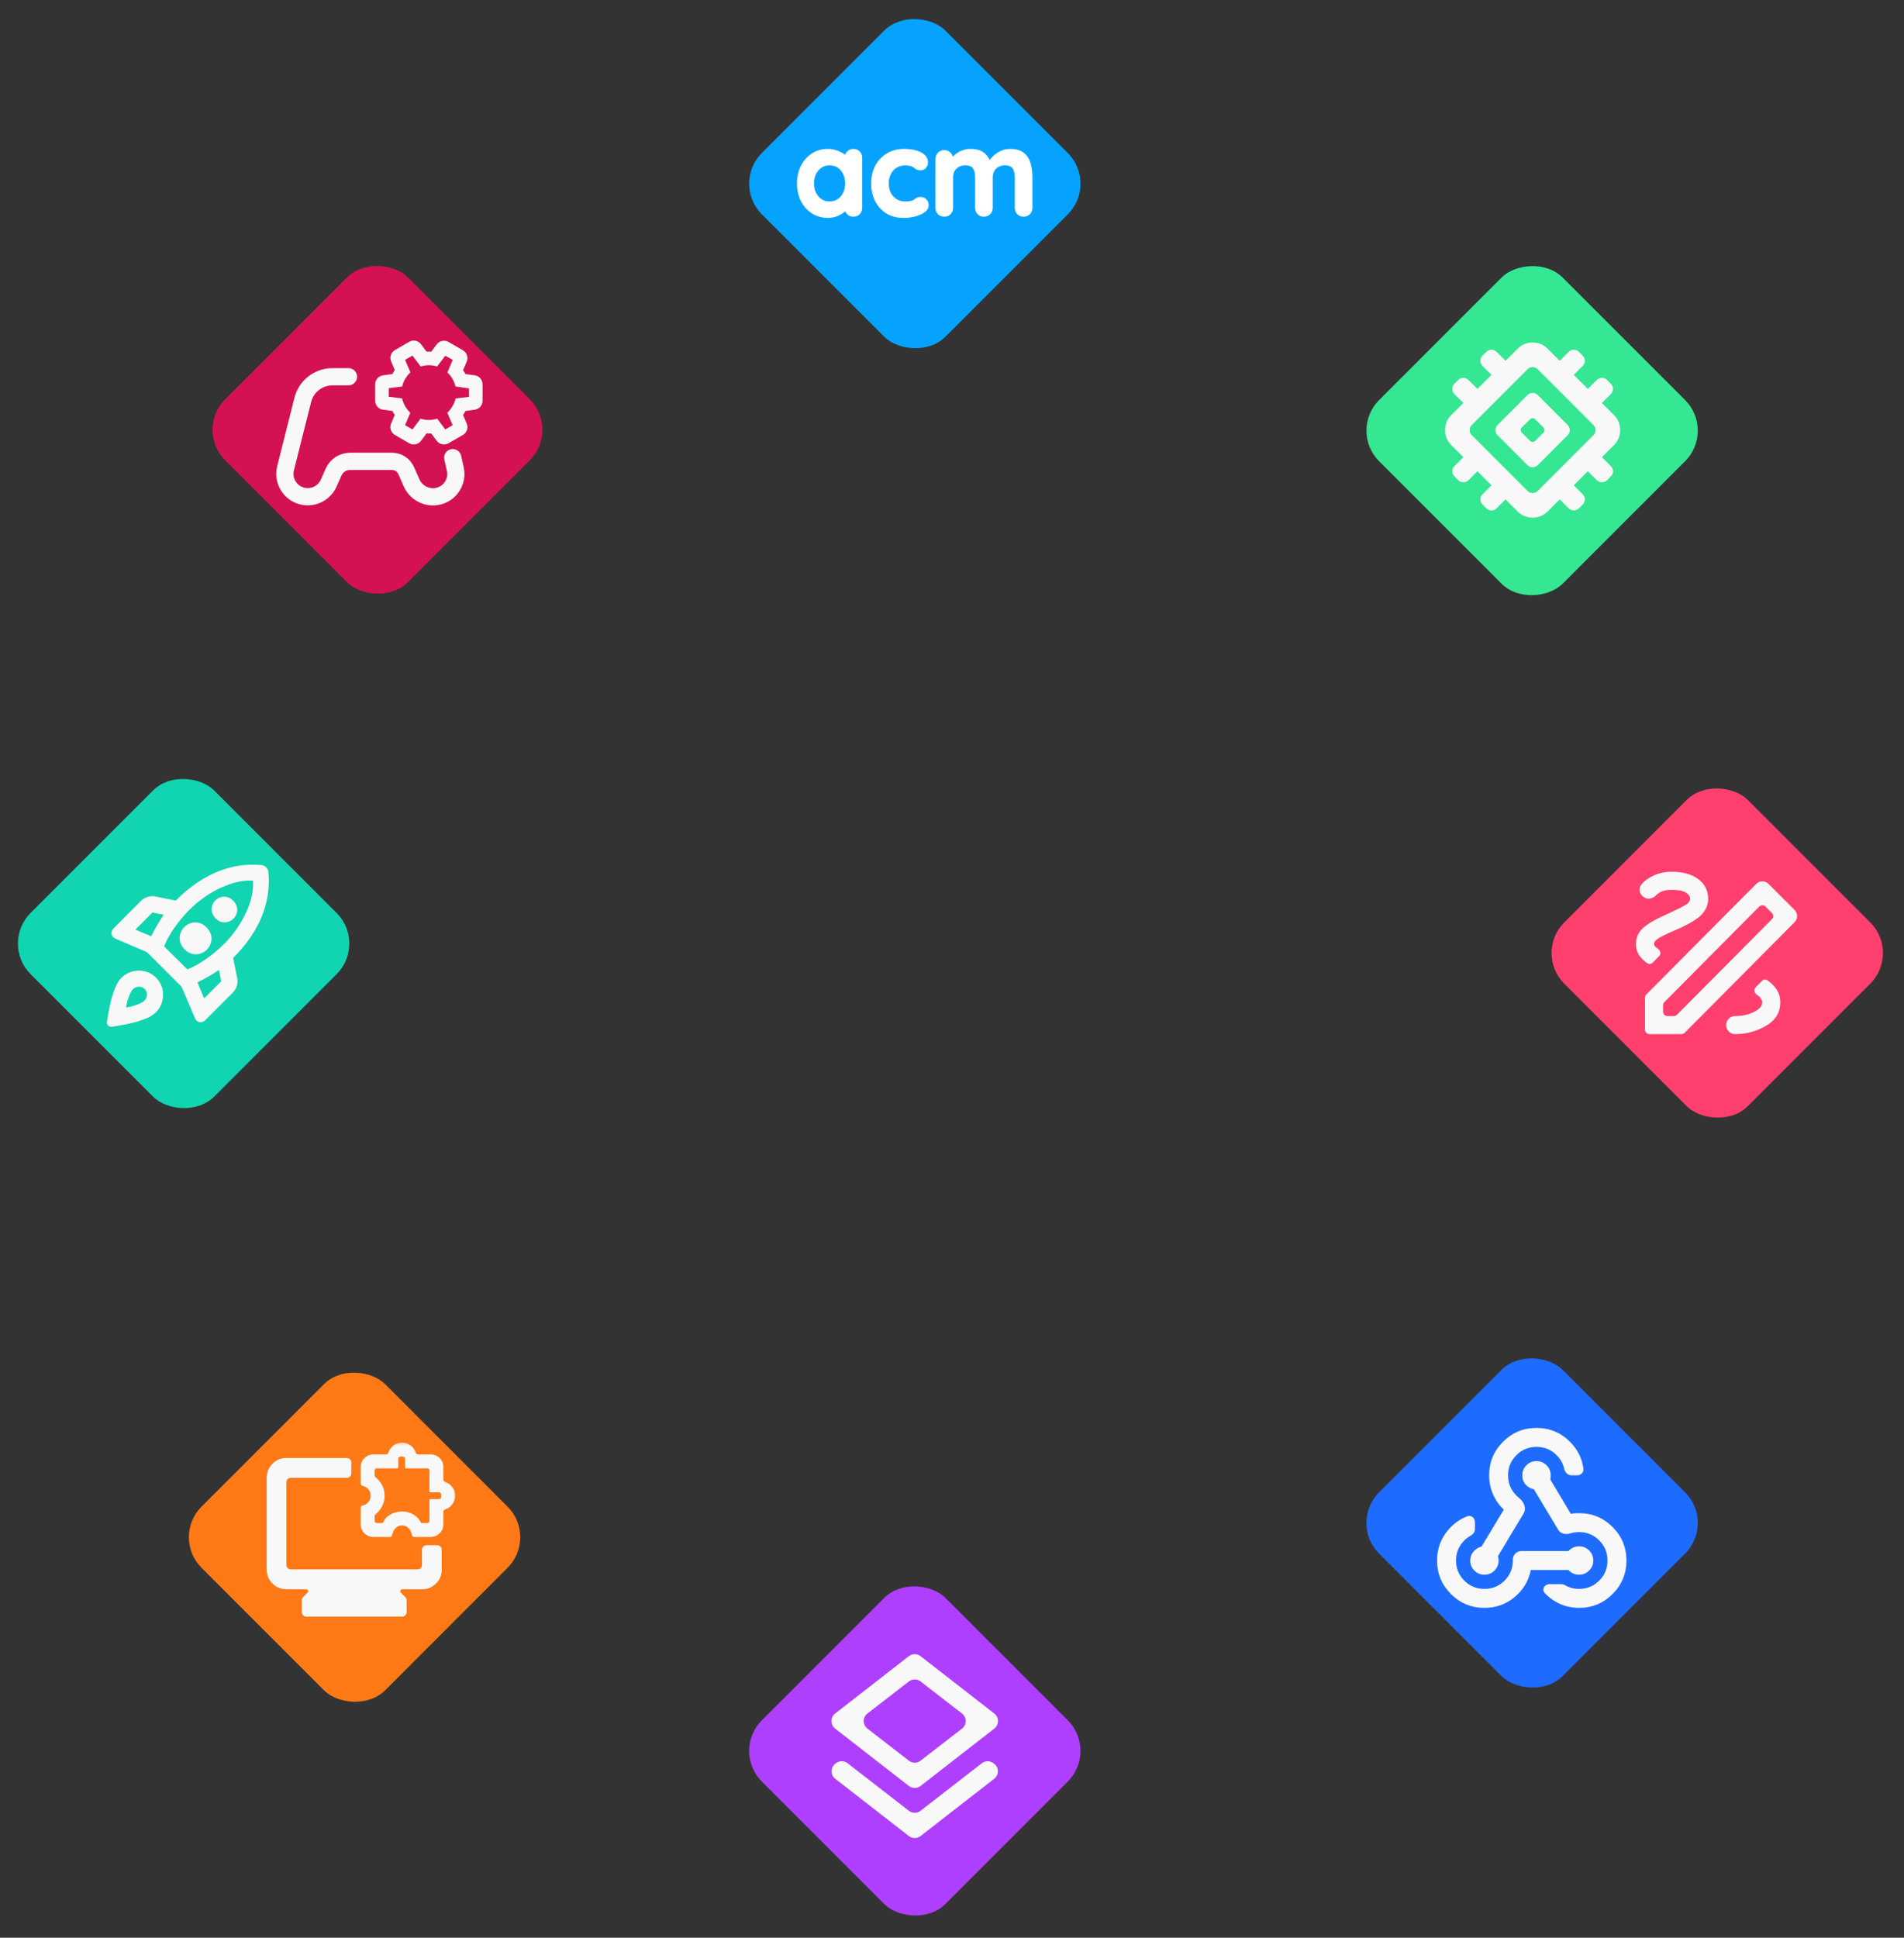 <svg width="401" height="408" viewBox="0 0 401 408" fill="none" xmlns="http://www.w3.org/2000/svg">
<rect x="0" y="0" width="401" height="408" fill="#333333" stroke="none"/>
<rect x="154" y="368.671" width="54.688" height="54.688" rx="9.115" transform="rotate(-45 154 368.671)" fill="#AF3FFF"/>
<mask id="mask0_163_218" style="mask-type:alpha" maskUnits="userSpaceOnUse" x="167" y="343" width="51" height="51">
<path d="M167.581 343.581H217.712V393.712H167.581V343.581Z" fill="#D9D9D9"/>
</mask>
<g mask="url(#mask0_163_218)">
<path d="M193.877 386.592C193.153 387.156 192.139 387.156 191.415 386.592L175.909 374.532C174.868 373.723 174.878 372.147 175.929 371.351L176.068 371.246C176.791 370.698 177.791 370.704 178.508 371.259L191.417 381.271C192.14 381.831 193.152 381.831 193.875 381.271L206.784 371.259C207.501 370.704 208.501 370.698 209.224 371.246L209.363 371.351C210.414 372.147 210.424 373.723 209.383 374.532L193.877 386.592ZM193.877 376.044C193.153 376.607 192.139 376.607 191.415 376.044L175.882 363.963C174.85 363.16 174.85 361.6 175.882 360.797L191.415 348.716C192.139 348.153 193.153 348.153 193.877 348.716L209.41 360.797C210.442 361.6 210.442 363.16 209.41 363.963L193.877 376.044ZM191.419 370.725C192.141 371.285 193.151 371.285 193.873 370.725L202.608 363.966C203.645 363.163 203.645 361.597 202.608 360.794L193.873 354.035C193.151 353.476 192.141 353.476 191.419 354.035L182.685 360.794C181.647 361.597 181.647 363.163 182.685 363.966L191.419 370.725Z" fill="#F8F8F8"/>
</g>
<rect x="323" y="200.67" width="54.688" height="54.688" rx="9.115" transform="rotate(-45 323 200.67)" fill="#FF406E"/>
<mask id="mask1_163_218" style="mask-type:alpha" maskUnits="userSpaceOnUse" x="338" y="177" width="47" height="47">
<path d="M338.859 177.86H384.433V223.433H338.859V177.86Z" fill="#D9D9D9"/>
</mask>
<g mask="url(#mask1_163_218)">
<path d="M365.444 217.736C364.906 217.736 364.455 217.554 364.092 217.189C363.727 216.826 363.545 216.375 363.545 215.837C363.545 215.299 363.727 214.849 364.092 214.485C364.455 214.121 364.906 213.939 365.444 213.939C366.932 213.939 368.253 213.646 369.407 213.061C370.563 212.475 371.141 211.818 371.141 211.09C371.141 210.647 370.935 210.236 370.524 209.856C370.369 209.713 370.193 209.575 369.994 209.442C369.46 209.083 369.307 208.319 369.761 207.865L371.115 206.511C371.409 206.217 371.869 206.155 372.211 206.394C372.95 206.908 373.558 207.492 374.037 208.147C374.638 208.97 374.939 209.951 374.939 211.09C374.939 213.179 373.942 214.809 371.948 215.98C369.954 217.151 367.786 217.736 365.444 217.736ZM348.045 202.712C347.752 203.005 347.294 203.068 346.953 202.831C346.31 202.384 345.78 201.885 345.363 201.334C344.825 200.622 344.556 199.76 344.556 198.747C344.556 197.418 345.047 196.302 346.028 195.4C347.009 194.498 348.765 193.494 351.297 192.386C353.291 191.468 354.565 190.827 355.118 190.462C355.672 190.099 355.95 189.696 355.95 189.253C355.95 188.746 355.641 188.303 355.023 187.924C354.406 187.544 353.449 187.354 352.152 187.354C351.361 187.354 350.696 187.449 350.158 187.639C349.62 187.829 349.129 188.145 348.686 188.588C348.338 188.936 347.911 189.142 347.405 189.205C346.898 189.269 346.439 189.126 346.028 188.778C345.616 188.462 345.379 188.05 345.316 187.544C345.252 187.037 345.395 186.579 345.743 186.167C346.344 185.439 347.207 184.822 348.331 184.316C349.454 183.809 350.728 183.556 352.152 183.556C354.43 183.556 356.266 184.07 357.659 185.098C359.051 186.127 359.747 187.512 359.747 189.253C359.747 190.487 359.288 191.595 358.371 192.576C357.453 193.557 355.601 194.649 352.816 195.852C350.981 196.643 349.778 197.228 349.208 197.608C348.639 197.988 348.354 198.368 348.354 198.747C348.354 199.032 348.536 199.309 348.899 199.579C348.978 199.637 349.064 199.695 349.156 199.753C349.71 200.101 349.881 200.876 349.418 201.339L348.045 202.712ZM350.253 213.027C350.253 213.53 350.661 213.939 351.164 213.939H352.532C352.775 213.939 353.008 213.842 353.179 213.669L373.186 193.528C373.54 193.172 373.539 192.596 373.183 192.241L371.814 190.872C371.457 190.515 370.878 190.516 370.523 190.874L350.518 211.013C350.348 211.184 350.253 211.415 350.253 211.656V213.027ZM347.367 217.736C346.863 217.736 346.455 217.328 346.455 216.825V210.042C346.455 209.801 346.55 209.57 346.72 209.399L369.878 186.11C370.59 185.394 371.747 185.393 372.46 186.106L377.952 191.598C378.663 192.309 378.664 193.46 377.956 194.173L354.793 217.468C354.622 217.64 354.389 217.736 354.146 217.736H347.367Z" fill="#F8F8F8"/>
</g>
<rect x="36" y="323.671" width="54.688" height="54.688" rx="9.115" transform="rotate(-45 36 323.671)" fill="#FF7917"/>
<mask id="mask2_163_218" style="mask-type:alpha" maskUnits="userSpaceOnUse" x="52" y="301" width="45" height="45">
<rect x="52.953" y="301.954" width="43.295" height="43.227" fill="#D9D9D9"/>
</mask>
<g mask="url(#mask2_163_218)">
<path d="M64.508 340.318C64.004 340.318 63.596 339.91 63.596 339.406V336.913C63.596 336.671 63.693 336.439 63.864 336.268L64.801 335.332C65.089 335.045 64.885 334.554 64.479 334.554H60.304C59.162 334.554 58.192 334.157 57.394 333.362C56.598 332.566 56.2 331.597 56.2 330.457V311.095C56.2 309.954 56.598 308.986 57.394 308.189C58.192 307.395 59.162 306.997 60.304 306.997H73.058C73.561 306.997 73.969 307.405 73.969 307.909V310.183C73.969 310.687 73.561 311.095 73.058 311.095H61.216C60.712 311.095 60.304 311.503 60.304 312.006V329.545C60.304 330.049 60.712 330.457 61.216 330.457H87.985C88.489 330.457 88.897 330.049 88.897 329.545V326.28C88.897 325.777 89.305 325.369 89.808 325.369H92.089C92.593 325.369 93.001 325.777 93.001 326.28V330.457C93.001 331.597 92.603 332.566 91.807 333.362C91.009 334.157 90.039 334.554 88.897 334.554H84.722C84.316 334.554 84.112 335.045 84.4 335.332L85.337 336.268C85.508 336.439 85.605 336.671 85.605 336.913V339.406C85.605 339.91 85.197 340.318 84.693 340.318H64.508Z" fill="#F8F8F8"/>
</g>
<mask id="mask3_163_218" style="mask-type:alpha" maskUnits="userSpaceOnUse" x="52" y="302" width="45" height="44">
<rect x="52.953" y="302.022" width="43.295" height="43.227" fill="#D9D9D9"/>
</mask>
<g mask="url(#mask3_163_218)">
<path d="M64.508 340.386C64.004 340.386 63.596 339.978 63.596 339.474V336.981C63.596 336.739 63.693 336.507 63.864 336.336L64.801 335.4C65.089 335.113 64.885 334.622 64.479 334.622H60.304C59.162 334.622 58.192 334.225 57.394 333.43C56.598 332.634 56.2 331.665 56.2 330.525V311.162C56.2 310.022 56.598 309.053 57.394 308.257C58.192 307.462 59.162 307.065 60.304 307.065H73.058C73.561 307.065 73.969 307.473 73.969 307.976V310.251C73.969 310.754 73.561 311.162 73.058 311.162H61.216C60.712 311.162 60.304 311.571 60.304 312.074V329.613C60.304 330.116 60.712 330.525 61.216 330.525H87.985C88.489 330.525 88.897 330.116 88.897 329.613V326.348C88.897 325.844 89.305 325.436 89.808 325.436H92.089C92.593 325.436 93.001 325.844 93.001 326.348V330.525C93.001 331.665 92.603 332.634 91.807 333.43C91.009 334.225 90.039 334.622 88.897 334.622H84.722C84.316 334.622 84.112 335.113 84.4 335.4L85.337 336.336C85.508 336.507 85.605 336.739 85.605 336.981V339.474C85.605 339.978 85.197 340.386 84.693 340.386H64.508Z" fill="#F8F8F8"/>
</g>
<mask id="mask4_163_218" style="mask-type:alpha" maskUnits="userSpaceOnUse" x="73" y="303" width="24" height="23">
<rect x="73.908" y="303.405" width="22.34" height="22.305" fill="#D9D9D9"/>
</mask>
<g mask="url(#mask4_163_218)">
<path d="M82.609 323.164C82.572 323.413 82.372 323.619 82.121 323.619H78.62C77.891 323.619 77.266 323.359 76.746 322.841C76.227 322.322 75.967 321.698 75.967 320.97V317.476C75.967 317.224 76.173 317.026 76.42 316.977C76.816 316.898 77.161 316.711 77.457 316.416C77.86 316.013 78.062 315.518 78.062 314.929C78.062 314.34 77.86 313.845 77.457 313.442C77.161 313.147 76.816 312.96 76.42 312.881C76.173 312.832 75.967 312.634 75.967 312.382V308.888C75.967 308.16 76.227 307.536 76.746 307.017C77.266 306.499 77.891 306.239 78.62 306.239H81.306C81.518 306.239 81.699 306.091 81.767 305.89C81.962 305.305 82.294 304.821 82.762 304.438C83.321 303.981 83.957 303.753 84.671 303.753C85.384 303.753 86.02 303.981 86.579 304.438C87.047 304.821 87.379 305.305 87.575 305.89C87.642 306.091 87.823 306.239 88.036 306.239H90.721C91.45 306.239 92.075 306.499 92.595 307.017C93.114 307.536 93.374 308.16 93.374 308.888V311.568C93.374 311.781 93.522 311.962 93.724 312.029C94.309 312.225 94.794 312.556 95.178 313.024C95.635 313.581 95.864 314.216 95.864 314.929C95.864 315.641 95.635 316.277 95.178 316.834C94.794 317.302 94.309 317.633 93.724 317.828C93.522 317.896 93.374 318.077 93.374 318.289V320.97C93.374 321.698 93.114 322.322 92.595 322.841C92.075 323.359 91.45 323.619 90.721 323.619H87.221C86.969 323.619 86.769 323.413 86.733 323.164C86.661 322.677 86.471 322.252 86.16 321.888C85.757 321.415 85.26 321.179 84.671 321.179C84.097 321.179 83.604 321.415 83.193 321.888C82.877 322.252 82.682 322.677 82.609 323.164ZM78.899 320.235C78.899 320.487 79.103 320.691 79.355 320.691H80.52C80.596 320.691 80.662 320.645 80.692 320.576C81.007 319.842 81.519 319.277 82.227 318.879C82.972 318.461 83.786 318.251 84.671 318.251C85.508 318.251 86.3 318.461 87.044 318.879C87.755 319.278 88.289 319.847 88.647 320.584C88.678 320.649 88.743 320.691 88.814 320.691H89.986C90.238 320.691 90.442 320.487 90.442 320.235V315.826C90.442 315.726 90.523 315.644 90.624 315.644H92.466C92.591 315.644 92.699 315.598 92.792 315.505C92.885 315.412 92.932 315.053 92.932 314.929C92.932 314.805 92.885 314.459 92.792 314.366C92.699 314.273 92.591 314.227 92.466 314.227H90.624C90.523 314.227 90.442 314.145 90.442 314.044V309.623C90.442 309.371 90.238 309.167 89.986 309.167H85.496C85.395 309.167 85.314 309.085 85.314 308.985V307.145C85.314 307.021 85.267 306.913 85.174 306.82C85.081 306.727 84.725 306.679 84.601 306.679C84.477 306.679 84.121 306.727 84.028 306.82C83.934 306.913 83.888 307.021 83.888 307.145V308.985C83.888 309.085 83.806 309.167 83.706 309.167H79.355C79.103 309.167 78.899 309.371 78.899 309.623V310.656C78.899 310.801 78.969 310.936 79.082 311.026C79.648 311.48 80.103 312.026 80.447 312.663C80.827 313.368 81.017 314.123 81.017 314.929C81.017 315.734 80.827 316.493 80.447 317.206C80.103 317.851 79.648 318.4 79.082 318.855C78.969 318.945 78.899 319.08 78.899 319.225V320.235Z" fill="#F8F8F8"/>
</g>
<rect y="198.67" width="54.688" height="54.688" rx="9.115" transform="rotate(-45 0 198.67)" fill="#11D4B1"/>
<mask id="mask5_163_218" style="mask-type:alpha" maskUnits="userSpaceOnUse" x="18" y="178" width="42" height="42">
<path d="M18.139 178.138H59.155V219.155H18.139V178.138Z" fill="#D9D9D9"/>
</mask>
<g mask="url(#mask5_163_218)">
<path d="M28.509 195.729L31.841 197.139C32.24 196.342 32.653 195.573 33.081 194.832C33.508 194.091 33.978 193.351 34.49 192.61L32.098 192.14L28.509 195.729ZM34.576 199.275L39.447 204.103C40.643 203.648 41.925 202.95 43.292 202.01C44.659 201.07 45.941 200.002 47.137 198.805C49.131 196.812 50.691 194.597 51.816 192.162C52.941 189.727 53.432 187.483 53.289 185.432C51.239 185.29 48.989 185.781 46.539 186.906C44.089 188.031 41.868 189.591 39.874 191.585C38.678 192.781 37.609 194.063 36.669 195.43C35.729 196.797 35.032 198.079 34.576 199.275ZM42.993 210.213L46.582 206.624L46.112 204.232C45.371 204.744 44.63 205.207 43.89 205.619C43.149 206.033 42.38 206.439 41.583 206.838L42.993 210.213ZM55.048 182.149C55.836 182.222 56.457 182.843 56.53 183.631C56.807 186.616 56.418 189.531 55.362 192.374C54.151 195.636 52.065 198.748 49.102 201.711L49.957 205.941C50.071 206.51 50.042 207.066 49.871 207.607C49.701 208.148 49.416 208.618 49.017 209.017L43.175 214.859C42.535 215.498 41.453 215.289 41.098 214.457L38.25 207.778L31.119 200.646C31.003 200.531 30.867 200.439 30.717 200.375L24.259 197.621C23.429 197.267 23.218 196.188 23.855 195.548L29.663 189.705C30.061 189.306 30.539 189.021 31.095 188.85C31.649 188.68 32.212 188.651 32.781 188.765L37.011 189.619C39.974 186.657 43.078 184.564 46.325 183.339C49.157 182.271 52.065 181.874 55.048 182.149ZM25.561 205.898C26.558 204.901 27.775 204.395 29.213 204.38C30.652 204.367 31.87 204.858 32.867 205.855C33.864 206.852 34.355 208.069 34.34 209.507C34.326 210.946 33.821 212.164 32.824 213.161C32.112 213.873 30.923 214.486 29.257 214.998C27.822 215.44 25.918 215.839 23.543 216.196C22.947 216.285 22.436 215.775 22.526 215.179C22.883 212.804 23.282 210.9 23.724 209.464C24.236 207.799 24.849 206.61 25.561 205.898ZM27.996 208.29C27.711 208.575 27.427 209.095 27.142 209.851C26.857 210.605 26.657 211.367 26.544 212.136C27.313 212.022 28.075 211.83 28.83 211.56C29.584 211.289 30.104 211.011 30.389 210.726C30.731 210.384 30.916 209.971 30.944 209.487C30.973 209.002 30.816 208.589 30.474 208.248C30.132 207.906 29.719 207.742 29.235 207.755C28.751 207.77 28.338 207.949 27.996 208.29Z" fill="#F8F8F8"/>
</g>
<rect x="37.826" y="194.217" width="6.727" height="6.727" rx="3.363" fill="#F8F8F8"/>
<rect x="44.553" y="188.803" width="5.414" height="5.414" rx="2.707" fill="#F8F8F8"/>
<rect x="41" y="90.5" width="54.447" height="54.447" rx="9.075" transform="rotate(-45 41 90.5)" fill="#D41153"/>
<path d="M101.631 84.382C101.631 85.337 100.925 86.144 99.979 86.271L98.014 86.535C97.96 86.679 97.888 86.823 97.798 86.967C97.708 87.111 97.618 87.246 97.528 87.371L98.299 89.19C98.676 90.078 98.33 91.106 97.495 91.586L94.457 93.332C93.622 93.812 92.56 93.594 91.983 92.823L90.808 91.258C90.718 91.276 90.638 91.285 90.566 91.285H90.08C90.008 91.285 89.927 91.276 89.837 91.258L88.665 92.821C88.086 93.592 87.022 93.81 86.187 93.328L83.169 91.585C82.337 91.105 81.993 90.081 82.365 89.196L83.144 87.344C83.036 87.219 82.941 87.088 82.86 86.953C82.779 86.818 82.712 86.679 82.658 86.535L80.668 86.269C79.722 86.143 79.015 85.336 79.015 84.381V80.916C79.015 79.961 79.722 79.154 80.668 79.028L82.658 78.762C82.712 78.618 82.779 78.474 82.86 78.331C82.941 78.186 83.036 78.052 83.144 77.926L82.371 76.104C81.996 75.218 82.34 74.191 83.173 73.71L86.187 71.969C87.022 71.487 88.086 71.705 88.665 72.477L89.837 74.039H90.566C90.638 74.039 90.718 74.048 90.808 74.066L91.979 72.505C92.558 71.733 93.623 71.516 94.459 72L97.498 73.76C98.332 74.243 98.674 75.272 98.295 76.158L97.528 77.953C97.618 78.079 97.708 78.209 97.798 78.343C97.888 78.479 97.96 78.618 98.014 78.762L99.979 79.026C100.925 79.153 101.631 79.96 101.631 80.915V84.382ZM98.77 83.566V81.785L95.936 81.38C95.792 80.822 95.581 80.292 95.302 79.788C95.023 79.284 94.668 78.834 94.236 78.438L95.342 75.767L93.777 74.903L92.05 77.17C91.78 77.08 91.501 77.013 91.213 76.968C90.925 76.923 90.629 76.9 90.323 76.9C90.017 76.9 89.72 76.923 89.432 76.968C89.144 77.013 88.865 77.08 88.595 77.17L86.868 74.876L85.303 75.767L86.436 78.411C86.004 78.807 85.64 79.257 85.343 79.761C85.046 80.265 84.835 80.804 84.709 81.38L81.875 81.731V83.539L84.682 83.89C84.826 84.484 85.042 85.032 85.33 85.536C85.618 86.04 85.978 86.499 86.409 86.913L85.303 89.531L86.868 90.421L88.568 88.154C88.856 88.244 89.139 88.311 89.418 88.356C89.697 88.401 89.999 88.424 90.323 88.424C90.629 88.424 90.925 88.401 91.213 88.356C91.501 88.311 91.789 88.244 92.077 88.154L93.777 90.421L95.342 89.531L94.209 86.913C94.641 86.499 95.005 86.035 95.301 85.522C95.599 85.01 95.819 84.466 95.963 83.89L98.77 83.566Z" fill="#F8F8F8"/>
<path d="M73.388 79.33L70.016 79.33C67.063 79.33 64.489 81.337 63.768 84.199L60.141 98.599C59.821 99.869 60.032 101.214 60.725 102.324V102.324C62.001 104.369 64.601 105.152 66.798 104.161V104.161C67.884 103.672 68.754 102.797 69.236 101.708L70.252 99.408C70.862 98.028 72.229 97.138 73.738 97.138L82.555 97.138C83.85 97.138 85.023 97.903 85.545 99.088L86.688 101.683C87.36 103.208 88.783 104.29 90.429 104.55V104.55C91.812 104.768 93.24 104.375 94.308 103.469V103.469C95.673 102.311 96.281 100.49 95.886 98.743L95.349 96.366" stroke="#F8F8F8" stroke-width="3.63" stroke-linecap="round"/>
<rect width="54.688" height="54.688" rx="9.115" transform="matrix(-0.707 -0.707 -0.707 0.707 361.341 90.671)" fill="#35E792"/>
<mask id="mask6_163_218" style="mask-type:alpha" maskUnits="userSpaceOnUse" x="298" y="66" width="49" height="49">
<path d="M346.666 66.675H298.814V114.527H346.666V66.675Z" fill="#D9D9D9"/>
</mask>
<g mask="url(#mask6_163_218)">
<path d="M321.7 97.935C322.298 98.533 323.268 98.533 323.866 97.935L330.159 91.641C330.757 91.043 330.757 90.074 330.159 89.476L323.866 83.182C323.268 82.584 322.298 82.584 321.7 83.182L315.407 89.476C314.809 90.074 314.809 91.043 315.407 91.641L321.7 97.935ZM323.324 92.837C323.025 93.136 322.541 93.136 322.242 92.837L320.505 91.1C320.206 90.801 320.206 90.316 320.505 90.017L322.242 88.28C322.541 87.981 323.025 87.981 323.324 88.28L325.061 90.017C325.36 90.316 325.36 90.801 325.061 91.1L323.324 92.837ZM313.03 107.028C313.628 107.626 314.597 107.626 315.195 107.028L317.073 105.15L319.575 107.653C320.468 108.546 321.537 108.992 322.782 108.992C324.028 108.992 325.097 108.546 325.99 107.653L328.493 105.15L330.371 107.028C330.969 107.626 331.938 107.626 332.536 107.028L333.332 106.233C333.93 105.635 333.93 104.666 333.332 104.068L331.454 102.19L334.414 99.229L336.292 101.107C336.89 101.705 337.86 101.705 338.458 101.107L339.253 100.312C339.851 99.714 339.851 98.744 339.253 98.146L337.375 96.268L339.877 93.766C340.77 92.873 341.217 91.803 341.217 90.557C341.217 89.312 340.77 88.244 339.877 87.351L337.375 84.848L339.253 82.971C339.851 82.373 339.851 81.403 339.253 80.805L338.458 80.01C337.86 79.412 336.89 79.412 336.292 80.01L334.414 81.888L331.454 78.927L333.332 77.049C333.93 76.451 333.93 75.481 333.332 74.883L332.536 74.088C331.938 73.49 330.969 73.49 330.371 74.088L328.493 75.966L325.99 73.464C325.097 72.571 324.028 72.124 322.783 72.123C321.538 72.124 320.468 72.571 319.575 73.464L317.073 75.966L315.195 74.088C314.597 73.49 313.628 73.49 313.03 74.088L312.234 74.883C311.636 75.481 311.636 76.451 312.234 77.049L314.112 78.927L311.152 81.888L309.274 80.01C308.676 79.412 307.706 79.412 307.108 80.01L306.313 80.805C305.715 81.403 305.715 82.373 306.313 82.971L308.191 84.848L305.688 87.351C304.795 88.244 304.349 89.313 304.348 90.558C304.349 91.804 304.795 92.873 305.688 93.766L308.191 96.268L306.313 98.146C305.715 98.744 305.715 99.714 306.313 100.312L307.108 101.107C307.706 101.705 308.676 101.705 309.274 101.107L311.152 99.229L314.112 102.19L312.234 104.068C311.636 104.666 311.636 105.635 312.234 106.233L313.03 107.028ZM309.979 91.641C309.381 91.043 309.381 90.074 309.979 89.476L321.7 77.754C322.298 77.156 323.268 77.156 323.866 77.754L335.587 89.476C336.185 90.074 336.185 91.043 335.587 91.641L323.866 103.363C323.268 103.961 322.298 103.961 321.7 103.363L309.979 91.641Z" fill="#F8F8F8"/>
</g>
<rect x="284" y="320.67" width="54.688" height="54.688" rx="9.115" transform="rotate(-45 284 320.67)" fill="#1E6CFF"/>
<mask id="mask7_163_218" style="mask-type:alpha" maskUnits="userSpaceOnUse" x="298" y="296" width="49" height="49">
<rect x="298.675" y="296.675" width="47.852" height="47.852" fill="#D9D9D9"/>
</mask>
<g mask="url(#mask7_163_218)">
<path d="M312.632 338.545C309.874 338.545 307.523 337.574 305.58 335.63C303.635 333.686 302.663 331.334 302.663 328.576C302.663 326.15 303.419 324.032 304.932 322.22C306.075 320.85 307.441 319.866 309.032 319.266C309.84 318.961 310.638 319.614 310.638 320.479V321.967C310.638 322.551 310.258 323.056 309.744 323.334C308.976 323.75 308.318 324.334 307.771 325.087C307.024 326.117 306.65 327.28 306.65 328.576C306.65 330.238 307.232 331.65 308.395 332.813C309.558 333.976 310.97 334.558 312.632 334.558C314.293 334.558 315.706 333.976 316.869 332.813C318.032 331.65 318.613 330.238 318.613 328.576V328.405C318.613 327.398 319.43 326.582 320.436 326.582H330.327C330.593 326.283 330.917 326.042 331.3 325.859C331.682 325.676 332.105 325.585 332.57 325.585C333.401 325.585 334.107 325.877 334.688 326.459C335.27 327.04 335.561 327.745 335.561 328.576C335.561 329.407 335.27 330.113 334.688 330.694C334.107 331.276 333.401 331.567 332.57 331.567C332.105 331.567 331.682 331.476 331.3 331.294C330.917 331.11 330.593 330.869 330.327 330.57H322.402C321.936 332.863 320.799 334.766 318.988 336.278C317.176 337.79 315.058 338.545 312.632 338.545ZM332.57 338.545C330.709 338.545 329.023 338.088 327.512 337.174C326.701 336.684 325.984 336.112 325.36 335.455C324.634 334.692 325.263 333.561 326.316 333.561H328.842C329.127 333.561 329.402 333.655 329.648 333.8C330.013 334.015 330.405 334.185 330.826 334.308C331.391 334.475 331.972 334.558 332.57 334.558C334.232 334.558 335.644 333.976 336.807 332.813C337.97 331.65 338.552 330.238 338.552 328.576C338.552 326.915 337.97 325.502 336.807 324.339C335.644 323.176 334.232 322.595 332.57 322.595C331.906 322.595 331.291 322.686 330.726 322.868V322.868C329.805 323.167 328.701 322.976 328.202 322.146L323.05 313.572C322.352 313.44 321.77 313.107 321.305 312.576C320.84 312.044 320.607 311.396 320.607 310.632C320.607 309.801 320.898 309.095 321.481 308.514C322.061 307.932 322.767 307.641 323.598 307.641C324.429 307.641 325.135 307.932 325.715 308.514C326.298 309.095 326.589 309.801 326.589 310.632V311.056C326.589 311.172 326.555 311.313 326.489 311.479L330.826 318.756C331.091 318.69 331.374 318.648 331.673 318.631C331.972 318.615 332.271 318.607 332.57 318.607C335.328 318.607 337.68 319.579 339.624 321.522C341.568 323.467 342.539 325.818 342.539 328.576C342.539 331.334 341.568 333.686 339.624 335.63C337.68 337.574 335.328 338.545 332.57 338.545ZM312.632 331.567C311.801 331.567 311.095 331.276 310.514 330.694C309.932 330.113 309.641 329.407 309.641 328.576C309.641 327.845 309.874 327.214 310.339 326.682C310.804 326.15 311.369 325.801 312.034 325.635L316.719 317.859C315.756 316.962 315 315.89 314.452 314.643C313.903 313.398 313.629 312.06 313.629 310.632C313.629 307.873 314.601 305.523 316.546 303.579C318.489 301.635 320.84 300.662 323.598 300.662C326.356 300.662 328.708 301.635 330.652 303.579C332.267 305.194 333.211 307.09 333.484 309.268C333.578 310.017 332.955 310.632 332.2 310.632H330.947C330.192 310.632 329.599 310.012 329.438 309.274C329.202 308.187 328.667 307.227 327.835 306.395C326.672 305.232 325.259 304.65 323.598 304.65C321.936 304.65 320.524 305.232 319.361 306.395C318.198 307.558 317.616 308.97 317.616 310.632C317.616 312.06 318.048 313.315 318.912 314.394C319.223 314.782 319.564 315.12 319.934 315.408C320.916 316.169 321.544 317.561 320.905 318.626L315.473 327.679C315.54 327.845 315.581 327.995 315.599 328.128C315.615 328.26 315.623 328.41 315.623 328.576C315.623 329.407 315.331 330.113 314.749 330.694C314.168 331.276 313.463 331.567 312.632 331.567Z" fill="#F8F8F8"/>
</g>
<rect x="154" y="38.67" width="54.688" height="54.688" rx="9.115" transform="rotate(-45 154 38.67)" fill="#05A3FF"/>
<mask id="path-29-outside-1_163_218" maskUnits="userSpaceOnUse" x="167.219" y="30.719" width="51" height="16" fill="black">
<rect fill="white" x="167.219" y="30.719" width="51" height="16"/>
<path d="M179.734 31.719C180.165 31.719 180.521 31.86 180.803 32.142C181.085 32.424 181.226 32.788 181.226 33.236V43.756C181.226 44.187 181.085 44.552 180.803 44.85C180.521 45.132 180.165 45.273 179.734 45.273C179.303 45.273 178.946 45.132 178.664 44.85C178.382 44.552 178.242 44.187 178.242 43.756V42.537L178.789 42.761C178.789 42.977 178.673 43.242 178.441 43.557C178.208 43.855 177.893 44.154 177.495 44.452C177.098 44.751 176.625 45.008 176.078 45.223C175.547 45.422 174.967 45.522 174.337 45.522C173.193 45.522 172.157 45.231 171.228 44.651C170.3 44.054 169.562 43.242 169.015 42.214C168.485 41.169 168.219 39.976 168.219 38.633C168.219 37.273 168.485 36.079 169.015 35.051C169.562 34.007 170.292 33.195 171.204 32.614C172.115 32.017 173.127 31.719 174.238 31.719C174.951 31.719 175.605 31.827 176.202 32.042C176.799 32.258 177.313 32.531 177.744 32.863C178.192 33.195 178.532 33.535 178.764 33.883C179.013 34.214 179.137 34.496 179.137 34.728L178.242 35.051V33.236C178.242 32.805 178.382 32.449 178.664 32.167C178.946 31.868 179.303 31.719 179.734 31.719ZM174.71 42.786C175.44 42.786 176.078 42.603 176.625 42.239C177.172 41.874 177.595 41.377 177.893 40.747C178.208 40.117 178.366 39.412 178.366 38.633C178.366 37.837 178.208 37.124 177.893 36.494C177.595 35.864 177.172 35.367 176.625 35.002C176.078 34.637 175.44 34.455 174.71 34.455C173.997 34.455 173.367 34.637 172.82 35.002C172.273 35.367 171.842 35.864 171.527 36.494C171.228 37.124 171.079 37.837 171.079 38.633C171.079 39.412 171.228 40.117 171.527 40.747C171.842 41.377 172.273 41.874 172.82 42.239C173.367 42.603 173.997 42.786 174.71 42.786Z"/>
<path d="M190.376 31.719C191.321 31.719 192.142 31.819 192.838 32.017C193.551 32.216 194.098 32.498 194.479 32.863C194.877 33.211 195.076 33.634 195.076 34.131C195.076 34.463 194.977 34.778 194.778 35.076C194.579 35.358 194.289 35.499 193.907 35.499C193.642 35.499 193.418 35.466 193.236 35.4C193.07 35.317 192.921 35.217 192.788 35.101C192.656 34.985 192.498 34.877 192.316 34.778C192.15 34.678 191.893 34.604 191.545 34.554C191.213 34.488 190.965 34.455 190.799 34.455C189.953 34.455 189.232 34.637 188.635 35.002C188.055 35.367 187.607 35.864 187.292 36.494C186.977 37.107 186.82 37.82 186.82 38.633C186.82 39.428 186.977 40.141 187.292 40.771C187.624 41.385 188.071 41.874 188.635 42.239C189.215 42.603 189.879 42.786 190.625 42.786C191.039 42.786 191.396 42.761 191.694 42.711C191.993 42.661 192.241 42.587 192.44 42.487C192.672 42.355 192.88 42.214 193.062 42.065C193.244 41.915 193.518 41.841 193.883 41.841C194.314 41.841 194.645 41.982 194.877 42.264C195.109 42.529 195.226 42.86 195.226 43.258C195.226 43.673 194.993 44.054 194.529 44.402C194.065 44.734 193.452 45.008 192.689 45.223C191.943 45.422 191.13 45.522 190.252 45.522C188.942 45.522 187.806 45.223 186.845 44.626C185.883 44.013 185.137 43.184 184.606 42.139C184.092 41.095 183.835 39.926 183.835 38.633C183.835 37.273 184.109 36.079 184.656 35.051C185.22 34.007 185.991 33.195 186.969 32.614C187.964 32.017 189.099 31.719 190.376 31.719Z"/>
<path d="M204.366 31.719C205.692 31.719 206.67 32.042 207.3 32.689C207.93 33.319 208.345 34.14 208.544 35.151L208.121 34.927L208.32 34.529C208.519 34.148 208.826 33.742 209.24 33.311C209.655 32.863 210.152 32.49 210.732 32.191C211.329 31.877 211.992 31.719 212.722 31.719C213.916 31.719 214.819 31.976 215.433 32.49C216.063 33.004 216.494 33.692 216.726 34.554C216.958 35.4 217.074 36.345 217.074 37.389V43.756C217.074 44.187 216.933 44.552 216.651 44.85C216.369 45.132 216.013 45.273 215.582 45.273C215.151 45.273 214.794 45.132 214.512 44.85C214.231 44.552 214.09 44.187 214.09 43.756V37.389C214.09 36.842 214.023 36.353 213.891 35.922C213.758 35.474 213.518 35.118 213.17 34.852C212.821 34.587 212.324 34.455 211.677 34.455C211.047 34.455 210.509 34.587 210.061 34.852C209.613 35.118 209.273 35.474 209.041 35.922C208.826 36.353 208.718 36.842 208.718 37.389V43.756C208.718 44.187 208.577 44.552 208.295 44.85C208.013 45.132 207.657 45.273 207.226 45.273C206.795 45.273 206.438 45.132 206.156 44.85C205.875 44.552 205.734 44.187 205.734 43.756V37.389C205.734 36.842 205.667 36.353 205.535 35.922C205.402 35.474 205.162 35.118 204.813 34.852C204.465 34.587 203.968 34.455 203.321 34.455C202.691 34.455 202.152 34.587 201.705 34.852C201.257 35.118 200.917 35.474 200.685 35.922C200.47 36.353 200.362 36.842 200.362 37.389V43.756C200.362 44.187 200.221 44.552 199.939 44.85C199.657 45.132 199.301 45.273 198.87 45.273C198.439 45.273 198.082 45.132 197.8 44.85C197.518 44.552 197.378 44.187 197.378 43.756V33.485C197.378 33.054 197.518 32.697 197.8 32.415C198.082 32.117 198.439 31.968 198.87 31.968C199.301 31.968 199.657 32.117 199.939 32.415C200.221 32.697 200.362 33.054 200.362 33.485V34.554L199.989 34.48C200.138 34.198 200.345 33.899 200.611 33.584C200.876 33.253 201.199 32.946 201.58 32.664C201.962 32.382 202.385 32.158 202.849 31.993C203.313 31.81 203.819 31.719 204.366 31.719Z"/>
</mask>
<path d="M179.734 31.719C180.165 31.719 180.521 31.86 180.803 32.142C181.085 32.424 181.226 32.788 181.226 33.236V43.756C181.226 44.187 181.085 44.552 180.803 44.85C180.521 45.132 180.165 45.273 179.734 45.273C179.303 45.273 178.946 45.132 178.664 44.85C178.382 44.552 178.242 44.187 178.242 43.756V42.537L178.789 42.761C178.789 42.977 178.673 43.242 178.441 43.557C178.208 43.855 177.893 44.154 177.495 44.452C177.098 44.751 176.625 45.008 176.078 45.223C175.547 45.422 174.967 45.522 174.337 45.522C173.193 45.522 172.157 45.231 171.228 44.651C170.3 44.054 169.562 43.242 169.015 42.214C168.485 41.169 168.219 39.976 168.219 38.633C168.219 37.273 168.485 36.079 169.015 35.051C169.562 34.007 170.292 33.195 171.204 32.614C172.115 32.017 173.127 31.719 174.238 31.719C174.951 31.719 175.605 31.827 176.202 32.042C176.799 32.258 177.313 32.531 177.744 32.863C178.192 33.195 178.532 33.535 178.764 33.883C179.013 34.214 179.137 34.496 179.137 34.728L178.242 35.051V33.236C178.242 32.805 178.382 32.449 178.664 32.167C178.946 31.868 179.303 31.719 179.734 31.719ZM174.71 42.786C175.44 42.786 176.078 42.603 176.625 42.239C177.172 41.874 177.595 41.377 177.893 40.747C178.208 40.117 178.366 39.412 178.366 38.633C178.366 37.837 178.208 37.124 177.893 36.494C177.595 35.864 177.172 35.367 176.625 35.002C176.078 34.637 175.44 34.455 174.71 34.455C173.997 34.455 173.367 34.637 172.82 35.002C172.273 35.367 171.842 35.864 171.527 36.494C171.228 37.124 171.079 37.837 171.079 38.633C171.079 39.412 171.228 40.117 171.527 40.747C171.842 41.377 172.273 41.874 172.82 42.239C173.367 42.603 173.997 42.786 174.71 42.786Z" fill="white"/>
<path d="M190.376 31.719C191.321 31.719 192.142 31.819 192.838 32.017C193.551 32.216 194.098 32.498 194.479 32.863C194.877 33.211 195.076 33.634 195.076 34.131C195.076 34.463 194.977 34.778 194.778 35.076C194.579 35.358 194.289 35.499 193.907 35.499C193.642 35.499 193.418 35.466 193.236 35.4C193.07 35.317 192.921 35.217 192.788 35.101C192.656 34.985 192.498 34.877 192.316 34.778C192.15 34.678 191.893 34.604 191.545 34.554C191.213 34.488 190.965 34.455 190.799 34.455C189.953 34.455 189.232 34.637 188.635 35.002C188.055 35.367 187.607 35.864 187.292 36.494C186.977 37.107 186.82 37.82 186.82 38.633C186.82 39.428 186.977 40.141 187.292 40.771C187.624 41.385 188.071 41.874 188.635 42.239C189.215 42.603 189.879 42.786 190.625 42.786C191.039 42.786 191.396 42.761 191.694 42.711C191.993 42.661 192.241 42.587 192.44 42.487C192.672 42.355 192.88 42.214 193.062 42.065C193.244 41.915 193.518 41.841 193.883 41.841C194.314 41.841 194.645 41.982 194.877 42.264C195.109 42.529 195.226 42.86 195.226 43.258C195.226 43.673 194.993 44.054 194.529 44.402C194.065 44.734 193.452 45.008 192.689 45.223C191.943 45.422 191.13 45.522 190.252 45.522C188.942 45.522 187.806 45.223 186.845 44.626C185.883 44.013 185.137 43.184 184.606 42.139C184.092 41.095 183.835 39.926 183.835 38.633C183.835 37.273 184.109 36.079 184.656 35.051C185.22 34.007 185.991 33.195 186.969 32.614C187.964 32.017 189.099 31.719 190.376 31.719Z" fill="white"/>
<path d="M204.366 31.719C205.692 31.719 206.67 32.042 207.3 32.689C207.93 33.319 208.345 34.14 208.544 35.151L208.121 34.927L208.32 34.529C208.519 34.148 208.826 33.742 209.24 33.311C209.655 32.863 210.152 32.49 210.732 32.191C211.329 31.877 211.992 31.719 212.722 31.719C213.916 31.719 214.819 31.976 215.433 32.49C216.063 33.004 216.494 33.692 216.726 34.554C216.958 35.4 217.074 36.345 217.074 37.389V43.756C217.074 44.187 216.933 44.552 216.651 44.85C216.369 45.132 216.013 45.273 215.582 45.273C215.151 45.273 214.794 45.132 214.512 44.85C214.231 44.552 214.09 44.187 214.09 43.756V37.389C214.09 36.842 214.023 36.353 213.891 35.922C213.758 35.474 213.518 35.118 213.17 34.852C212.821 34.587 212.324 34.455 211.677 34.455C211.047 34.455 210.509 34.587 210.061 34.852C209.613 35.118 209.273 35.474 209.041 35.922C208.826 36.353 208.718 36.842 208.718 37.389V43.756C208.718 44.187 208.577 44.552 208.295 44.85C208.013 45.132 207.657 45.273 207.226 45.273C206.795 45.273 206.438 45.132 206.156 44.85C205.875 44.552 205.734 44.187 205.734 43.756V37.389C205.734 36.842 205.667 36.353 205.535 35.922C205.402 35.474 205.162 35.118 204.813 34.852C204.465 34.587 203.968 34.455 203.321 34.455C202.691 34.455 202.152 34.587 201.705 34.852C201.257 35.118 200.917 35.474 200.685 35.922C200.47 36.353 200.362 36.842 200.362 37.389V43.756C200.362 44.187 200.221 44.552 199.939 44.85C199.657 45.132 199.301 45.273 198.87 45.273C198.439 45.273 198.082 45.132 197.8 44.85C197.518 44.552 197.378 44.187 197.378 43.756V33.485C197.378 33.054 197.518 32.697 197.8 32.415C198.082 32.117 198.439 31.968 198.87 31.968C199.301 31.968 199.657 32.117 199.939 32.415C200.221 32.697 200.362 33.054 200.362 33.485V34.554L199.989 34.48C200.138 34.198 200.345 33.899 200.611 33.584C200.876 33.253 201.199 32.946 201.58 32.664C201.962 32.382 202.385 32.158 202.849 31.993C203.313 31.81 203.819 31.719 204.366 31.719Z" fill="white"/>
<path d="M179.734 31.719C180.165 31.719 180.521 31.86 180.803 32.142C181.085 32.424 181.226 32.788 181.226 33.236V43.756C181.226 44.187 181.085 44.552 180.803 44.85C180.521 45.132 180.165 45.273 179.734 45.273C179.303 45.273 178.946 45.132 178.664 44.85C178.382 44.552 178.242 44.187 178.242 43.756V42.537L178.789 42.761C178.789 42.977 178.673 43.242 178.441 43.557C178.208 43.855 177.893 44.154 177.495 44.452C177.098 44.751 176.625 45.008 176.078 45.223C175.547 45.422 174.967 45.522 174.337 45.522C173.193 45.522 172.157 45.231 171.228 44.651C170.3 44.054 169.562 43.242 169.015 42.214C168.485 41.169 168.219 39.976 168.219 38.633C168.219 37.273 168.485 36.079 169.015 35.051C169.562 34.007 170.292 33.195 171.204 32.614C172.115 32.017 173.127 31.719 174.238 31.719C174.951 31.719 175.605 31.827 176.202 32.042C176.799 32.258 177.313 32.531 177.744 32.863C178.192 33.195 178.532 33.535 178.764 33.883C179.013 34.214 179.137 34.496 179.137 34.728L178.242 35.051V33.236C178.242 32.805 178.382 32.449 178.664 32.167C178.946 31.868 179.303 31.719 179.734 31.719ZM174.71 42.786C175.44 42.786 176.078 42.603 176.625 42.239C177.172 41.874 177.595 41.377 177.893 40.747C178.208 40.117 178.366 39.412 178.366 38.633C178.366 37.837 178.208 37.124 177.893 36.494C177.595 35.864 177.172 35.367 176.625 35.002C176.078 34.637 175.44 34.455 174.71 34.455C173.997 34.455 173.367 34.637 172.82 35.002C172.273 35.367 171.842 35.864 171.527 36.494C171.228 37.124 171.079 37.837 171.079 38.633C171.079 39.412 171.228 40.117 171.527 40.747C171.842 41.377 172.273 41.874 172.82 42.239C173.367 42.603 173.997 42.786 174.71 42.786Z" stroke="white" stroke-width="0.729" mask="url(#path-29-outside-1_163_218)"/>
<path d="M190.376 31.719C191.321 31.719 192.142 31.819 192.838 32.017C193.551 32.216 194.098 32.498 194.479 32.863C194.877 33.211 195.076 33.634 195.076 34.131C195.076 34.463 194.977 34.778 194.778 35.076C194.579 35.358 194.289 35.499 193.907 35.499C193.642 35.499 193.418 35.466 193.236 35.4C193.07 35.317 192.921 35.217 192.788 35.101C192.656 34.985 192.498 34.877 192.316 34.778C192.15 34.678 191.893 34.604 191.545 34.554C191.213 34.488 190.965 34.455 190.799 34.455C189.953 34.455 189.232 34.637 188.635 35.002C188.055 35.367 187.607 35.864 187.292 36.494C186.977 37.107 186.82 37.82 186.82 38.633C186.82 39.428 186.977 40.141 187.292 40.771C187.624 41.385 188.071 41.874 188.635 42.239C189.215 42.603 189.879 42.786 190.625 42.786C191.039 42.786 191.396 42.761 191.694 42.711C191.993 42.661 192.241 42.587 192.44 42.487C192.672 42.355 192.88 42.214 193.062 42.065C193.244 41.915 193.518 41.841 193.883 41.841C194.314 41.841 194.645 41.982 194.877 42.264C195.109 42.529 195.226 42.86 195.226 43.258C195.226 43.673 194.993 44.054 194.529 44.402C194.065 44.734 193.452 45.008 192.689 45.223C191.943 45.422 191.13 45.522 190.252 45.522C188.942 45.522 187.806 45.223 186.845 44.626C185.883 44.013 185.137 43.184 184.606 42.139C184.092 41.095 183.835 39.926 183.835 38.633C183.835 37.273 184.109 36.079 184.656 35.051C185.22 34.007 185.991 33.195 186.969 32.614C187.964 32.017 189.099 31.719 190.376 31.719Z" stroke="white" stroke-width="0.729" mask="url(#path-29-outside-1_163_218)"/>
<path d="M204.366 31.719C205.692 31.719 206.67 32.042 207.3 32.689C207.93 33.319 208.345 34.14 208.544 35.151L208.121 34.927L208.32 34.529C208.519 34.148 208.826 33.742 209.24 33.311C209.655 32.863 210.152 32.49 210.732 32.191C211.329 31.877 211.992 31.719 212.722 31.719C213.916 31.719 214.819 31.976 215.433 32.49C216.063 33.004 216.494 33.692 216.726 34.554C216.958 35.4 217.074 36.345 217.074 37.389V43.756C217.074 44.187 216.933 44.552 216.651 44.85C216.369 45.132 216.013 45.273 215.582 45.273C215.151 45.273 214.794 45.132 214.512 44.85C214.231 44.552 214.09 44.187 214.09 43.756V37.389C214.09 36.842 214.023 36.353 213.891 35.922C213.758 35.474 213.518 35.118 213.17 34.852C212.821 34.587 212.324 34.455 211.677 34.455C211.047 34.455 210.509 34.587 210.061 34.852C209.613 35.118 209.273 35.474 209.041 35.922C208.826 36.353 208.718 36.842 208.718 37.389V43.756C208.718 44.187 208.577 44.552 208.295 44.85C208.013 45.132 207.657 45.273 207.226 45.273C206.795 45.273 206.438 45.132 206.156 44.85C205.875 44.552 205.734 44.187 205.734 43.756V37.389C205.734 36.842 205.667 36.353 205.535 35.922C205.402 35.474 205.162 35.118 204.813 34.852C204.465 34.587 203.968 34.455 203.321 34.455C202.691 34.455 202.152 34.587 201.705 34.852C201.257 35.118 200.917 35.474 200.685 35.922C200.47 36.353 200.362 36.842 200.362 37.389V43.756C200.362 44.187 200.221 44.552 199.939 44.85C199.657 45.132 199.301 45.273 198.87 45.273C198.439 45.273 198.082 45.132 197.8 44.85C197.518 44.552 197.378 44.187 197.378 43.756V33.485C197.378 33.054 197.518 32.697 197.8 32.415C198.082 32.117 198.439 31.968 198.87 31.968C199.301 31.968 199.657 32.117 199.939 32.415C200.221 32.697 200.362 33.054 200.362 33.485V34.554L199.989 34.48C200.138 34.198 200.345 33.899 200.611 33.584C200.876 33.253 201.199 32.946 201.58 32.664C201.962 32.382 202.385 32.158 202.849 31.993C203.313 31.81 203.819 31.719 204.366 31.719Z" stroke="white" stroke-width="0.729" mask="url(#path-29-outside-1_163_218)"/>
</svg>
